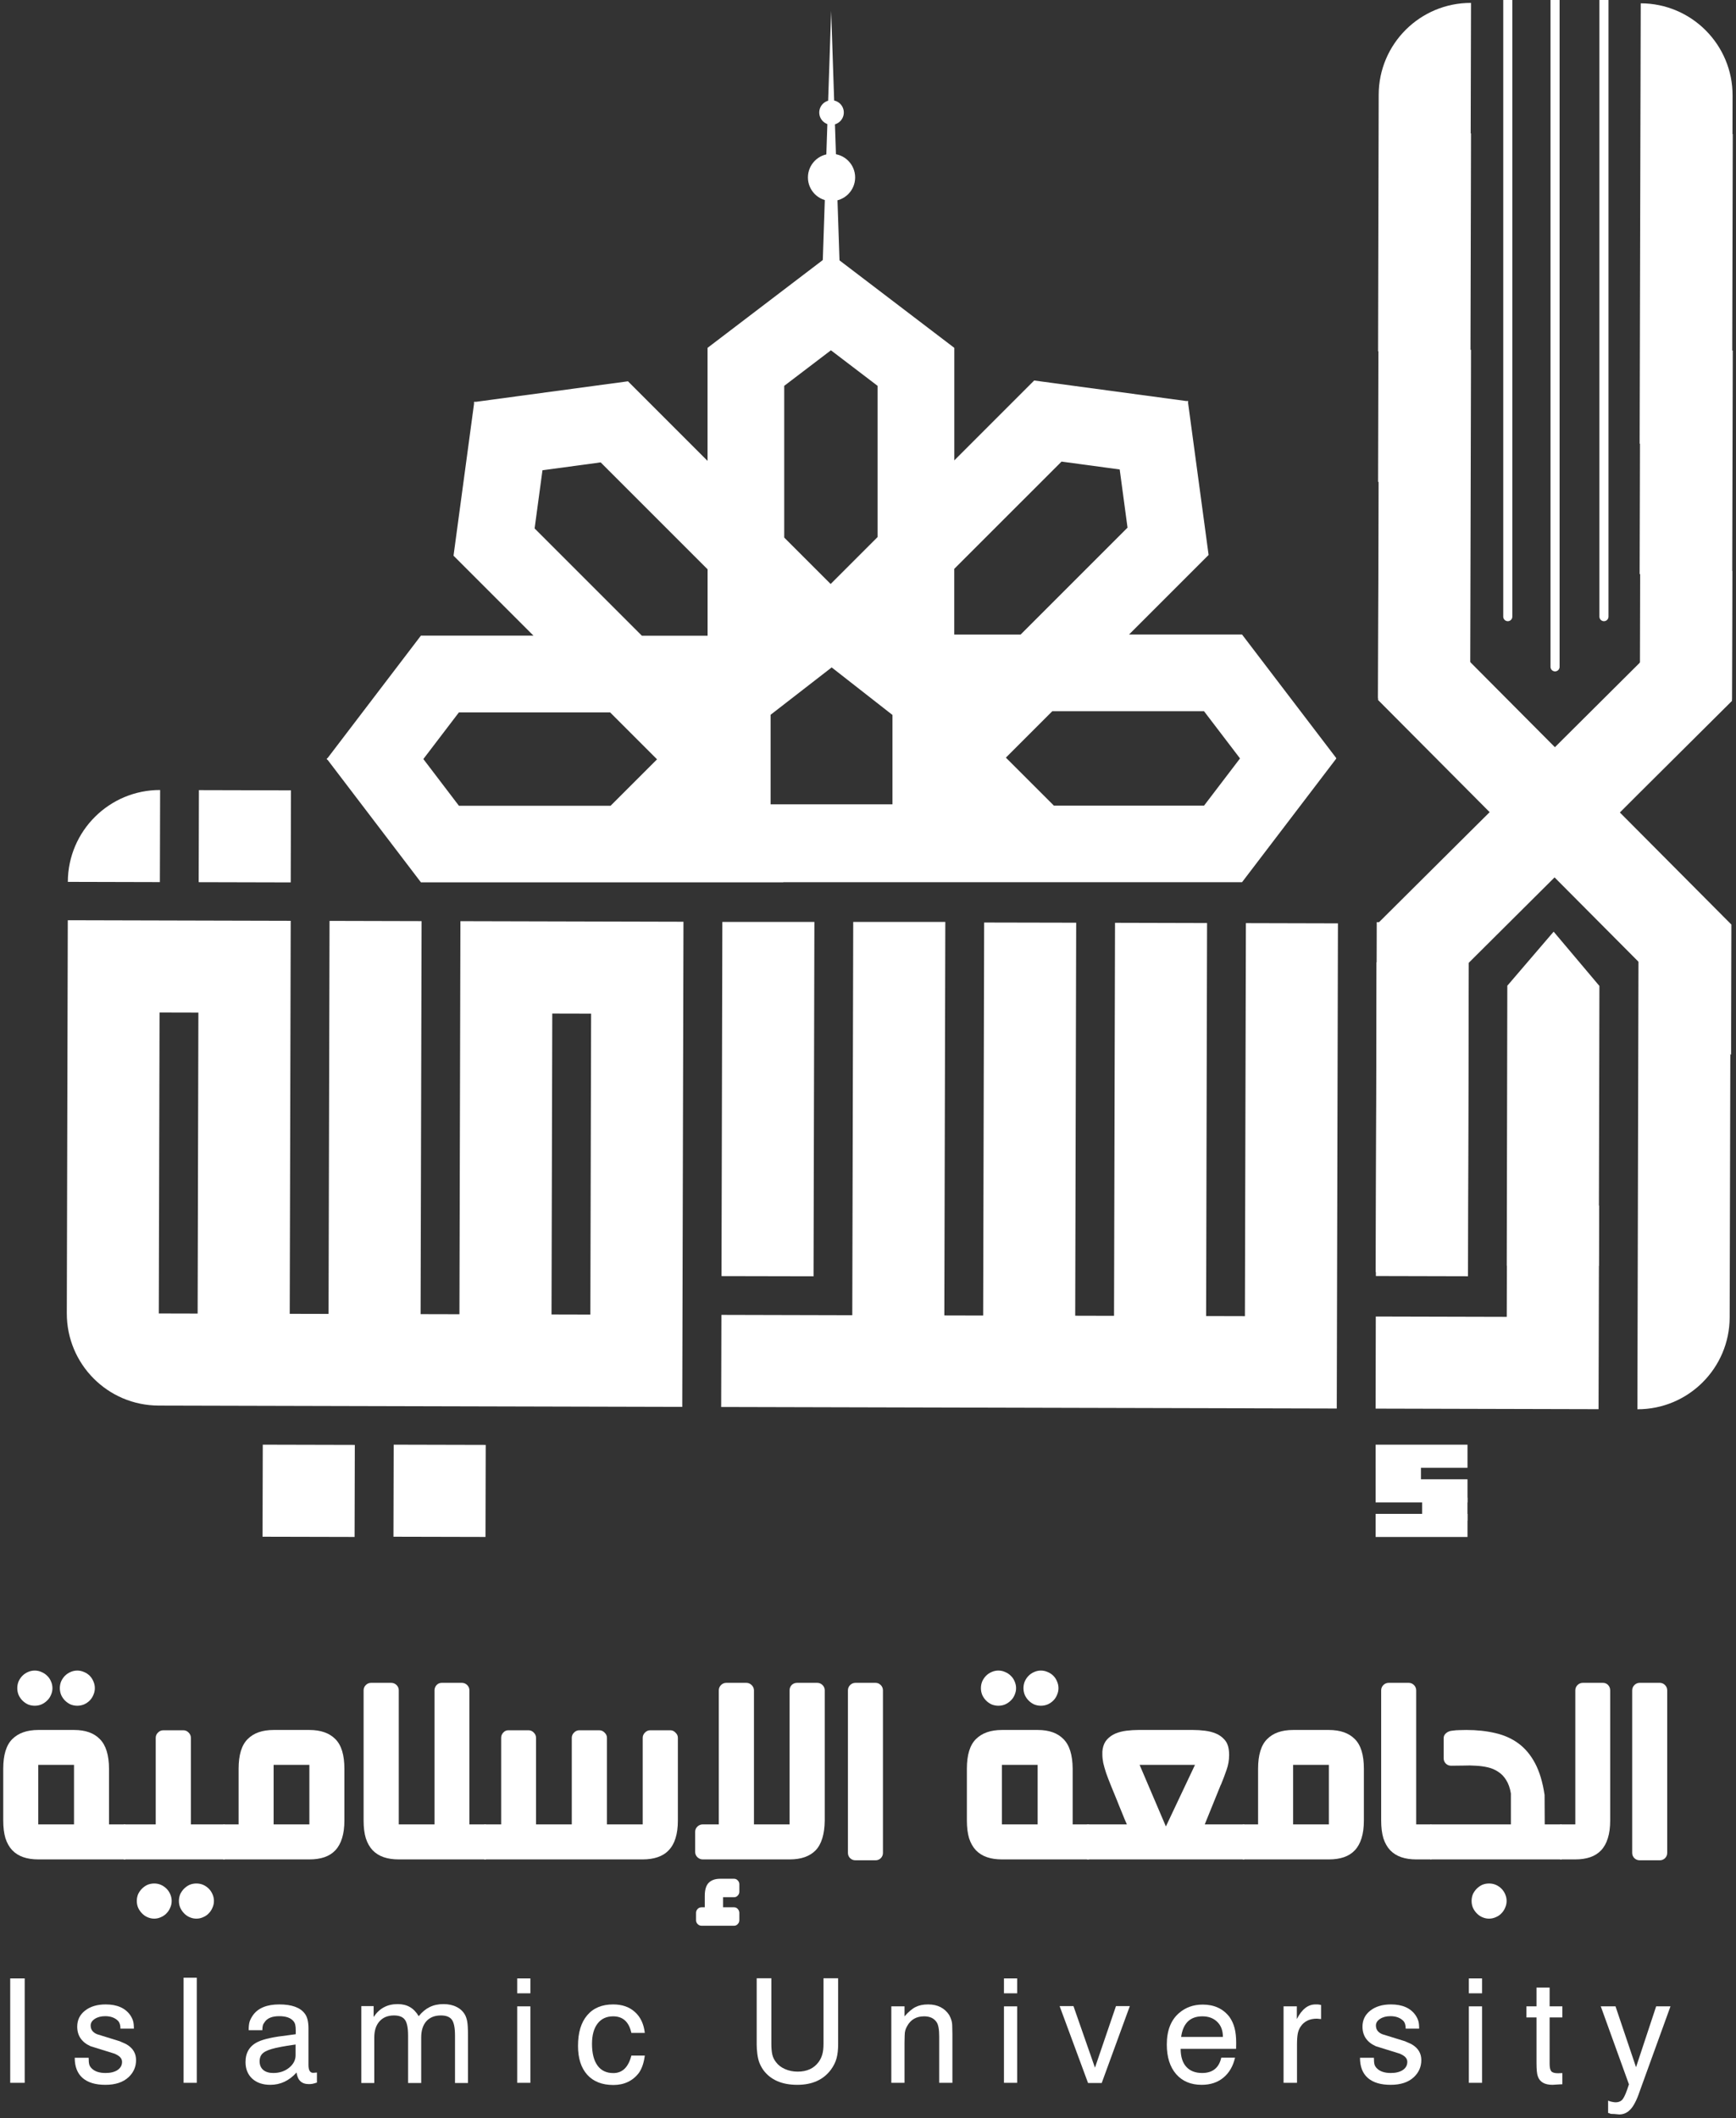 <svg width="268" height="327" viewBox="0 0 268 327" fill="none" xmlns="http://www.w3.org/2000/svg">
<rect x="0" y="0" width="268" height="327" fill="#333333" stroke="none"/>
<path d="M16.832 281.634H19.363V287.04H5.906C5.039 287.04 4.271 286.926 3.602 286.698C2.933 286.469 2.363 286.112 1.891 285.626C1.435 285.139 1.085 284.523 0.842 283.778C0.614 283.018 0.5 282.105 0.5 281.041V273.035C0.5 270.921 0.964 269.4 1.891 268.473C2.834 267.53 4.172 267.059 5.906 267.059H11.449C13.182 267.059 14.505 267.53 15.417 268.473C16.345 269.4 16.816 270.921 16.832 273.035V281.634ZM11.426 281.634V272.442H5.906V281.634H11.426ZM8.096 260.603C8.096 260.968 8.02 261.318 7.867 261.653C7.731 261.987 7.533 262.276 7.274 262.519C7.031 262.763 6.742 262.96 6.408 263.113C6.088 263.249 5.739 263.318 5.358 263.318C4.993 263.318 4.644 263.249 4.309 263.113C3.99 262.96 3.709 262.763 3.465 262.519C3.222 262.276 3.024 261.987 2.872 261.653C2.735 261.318 2.667 260.968 2.667 260.603C2.667 260.239 2.735 259.889 2.872 259.554C3.024 259.22 3.222 258.931 3.465 258.687C3.709 258.444 3.99 258.254 4.309 258.117C4.644 257.965 4.993 257.889 5.358 257.889C5.739 257.889 6.088 257.965 6.408 258.117C6.742 258.254 7.031 258.444 7.274 258.687C7.533 258.931 7.731 259.22 7.867 259.554C8.02 259.889 8.096 260.239 8.096 260.603ZM14.642 260.603C14.642 260.968 14.566 261.318 14.414 261.653C14.277 261.987 14.087 262.276 13.844 262.519C13.6 262.763 13.311 262.96 12.977 263.113C12.642 263.249 12.293 263.318 11.928 263.318C11.563 263.318 11.213 263.249 10.878 263.113C10.559 262.96 10.278 262.763 10.034 262.519C9.791 262.276 9.593 261.987 9.441 261.653C9.304 261.318 9.236 260.968 9.236 260.603C9.236 260.239 9.304 259.889 9.441 259.554C9.593 259.22 9.791 258.931 10.034 258.687C10.278 258.444 10.559 258.254 10.878 258.117C11.213 257.965 11.563 257.889 11.928 257.889C12.293 257.889 12.642 257.965 12.977 258.117C13.311 258.254 13.6 258.444 13.844 258.687C14.087 258.931 14.277 259.22 14.414 259.554C14.566 259.889 14.642 260.239 14.642 260.603Z" fill="white"/>
<path d="M26.503 293.449C26.503 293.829 26.427 294.179 26.275 294.498C26.138 294.833 25.948 295.122 25.704 295.365C25.461 295.624 25.172 295.821 24.838 295.958C24.518 296.11 24.176 296.186 23.811 296.186C23.446 296.186 23.097 296.11 22.762 295.958C22.443 295.821 22.161 295.624 21.918 295.365C21.675 295.122 21.477 294.833 21.325 294.498C21.188 294.179 21.12 293.829 21.12 293.449C21.12 293.084 21.188 292.734 21.325 292.4C21.477 292.081 21.675 291.799 21.918 291.556C22.161 291.313 22.443 291.115 22.762 290.963C23.097 290.826 23.446 290.758 23.811 290.758C24.176 290.758 24.518 290.826 24.838 290.963C25.172 291.115 25.461 291.313 25.704 291.556C25.948 291.799 26.138 292.081 26.275 292.4C26.427 292.734 26.503 293.084 26.503 293.449ZM33.026 293.449C33.026 293.829 32.95 294.179 32.798 294.498C32.661 294.833 32.471 295.122 32.228 295.365C31.985 295.624 31.696 295.821 31.361 295.958C31.042 296.11 30.692 296.186 30.312 296.186C29.947 296.186 29.597 296.11 29.263 295.958C28.944 295.821 28.662 295.624 28.419 295.365C28.176 295.122 27.978 294.833 27.826 294.498C27.689 294.179 27.62 293.829 27.62 293.449C27.62 293.084 27.689 292.734 27.826 292.4C27.978 292.081 28.176 291.799 28.419 291.556C28.662 291.313 28.944 291.115 29.263 290.963C29.597 290.826 29.947 290.758 30.312 290.758C30.692 290.758 31.042 290.826 31.361 290.963C31.696 291.115 31.985 291.313 32.228 291.556C32.471 291.799 32.661 292.081 32.798 292.4C32.95 292.734 33.026 293.084 33.026 293.449ZM29.468 281.634H34.691V287.04H19.09V281.634H24.039V268.267C24.039 267.963 24.154 267.697 24.382 267.469C24.61 267.226 24.891 267.104 25.226 267.104H28.305C28.624 267.104 28.898 267.226 29.126 267.469C29.354 267.697 29.468 267.963 29.468 268.267V281.634Z" fill="white"/>
<path d="M47.761 281.634V272.442H42.241V281.634H47.761ZM34.463 281.634H36.836V273.035C36.836 270.921 37.299 269.4 38.227 268.473C39.154 267.53 40.493 267.059 42.241 267.059H47.761C49.51 267.059 50.848 267.53 51.776 268.473C52.703 269.4 53.167 270.921 53.167 273.035V281.041C53.167 282.105 53.045 283.018 52.802 283.778C52.574 284.523 52.232 285.139 51.776 285.626C51.32 286.112 50.757 286.469 50.088 286.698C49.419 286.926 48.651 287.04 47.784 287.04H34.463V281.634Z" fill="white"/>
<path d="M61.561 281.634H67.081V260.946C67.081 260.626 67.187 260.353 67.4 260.124C67.613 259.896 67.879 259.782 68.199 259.782H71.301C71.62 259.782 71.894 259.896 72.122 260.124C72.35 260.353 72.464 260.626 72.464 260.946V281.634H75.019V287.04H61.538C60.672 287.04 59.904 286.926 59.234 286.698C58.565 286.469 57.995 286.112 57.524 285.626C57.068 285.139 56.718 284.523 56.475 283.778C56.246 283.018 56.132 282.105 56.132 281.041V260.946C56.132 260.626 56.246 260.353 56.475 260.124C56.703 259.896 56.976 259.782 57.296 259.782H60.375C60.709 259.782 60.991 259.896 61.219 260.124C61.447 260.353 61.561 260.626 61.561 260.946V281.634Z" fill="white"/>
<path d="M93.7 281.634H99.22V268.267C99.22 267.963 99.334 267.697 99.562 267.469C99.79 267.226 100.064 267.104 100.383 267.104H103.485C103.789 267.104 104.055 267.226 104.283 267.469C104.527 267.697 104.648 267.963 104.648 268.267V281.041C104.648 282.105 104.527 283.018 104.283 283.778C104.055 284.523 103.705 285.139 103.234 285.626C102.778 286.112 102.208 286.469 101.523 286.698C100.854 286.926 100.086 287.04 99.22 287.04H74.745V281.634H77.368V268.267C77.368 267.963 77.475 267.697 77.687 267.469C77.9 267.226 78.159 267.104 78.463 267.104H81.588C81.907 267.104 82.181 267.226 82.409 267.469C82.637 267.697 82.751 267.963 82.751 268.267V281.634H88.271V268.267C88.271 267.963 88.385 267.697 88.613 267.469C88.841 267.226 89.115 267.104 89.434 267.104H92.514C92.833 267.104 93.107 267.226 93.335 267.469C93.578 267.697 93.7 267.963 93.7 268.267V281.634Z" fill="white"/>
<path d="M121.892 281.634V260.946C121.892 260.626 121.999 260.353 122.212 260.124C122.44 259.896 122.721 259.782 123.056 259.782H126.158C126.477 259.782 126.751 259.896 126.979 260.124C127.207 260.353 127.321 260.626 127.321 260.946V281.041C127.291 283.17 126.819 284.706 125.907 285.648C124.994 286.576 123.664 287.04 121.915 287.04H108.48C108.176 287.04 107.902 286.926 107.659 286.698C107.431 286.469 107.317 286.196 107.317 285.876V282.774C107.317 282.47 107.431 282.204 107.659 281.976C107.902 281.748 108.176 281.634 108.48 281.634H110.967V260.946C110.967 260.626 111.081 260.353 111.309 260.124C111.537 259.896 111.81 259.782 112.13 259.782H115.209C115.528 259.782 115.802 259.896 116.03 260.124C116.274 260.353 116.395 260.626 116.395 260.946V281.634H121.892ZM108.8 294.43V292.674C108.8 291.731 109.005 291.054 109.415 290.644C109.826 290.233 110.419 290.028 111.195 290.028H113.316C113.544 290.028 113.734 290.111 113.886 290.279C114.053 290.446 114.137 290.644 114.137 290.872V292.035C114.137 292.263 114.053 292.461 113.886 292.628C113.734 292.795 113.544 292.879 113.316 292.879H111.628V294.43H113.316C113.544 294.43 113.734 294.514 113.886 294.681C114.053 294.863 114.137 295.069 114.137 295.297V296.414C114.137 296.658 114.053 296.863 113.886 297.03C113.734 297.198 113.544 297.281 113.316 297.281H108.321C108.077 297.281 107.872 297.198 107.705 297.03C107.537 296.863 107.454 296.658 107.454 296.414V295.297C107.454 295.069 107.537 294.863 107.705 294.681C107.872 294.514 108.077 294.43 108.321 294.43H108.8Z" fill="white"/>
<path d="M130.902 260.946C130.902 260.626 131.016 260.353 131.244 260.124C131.472 259.896 131.746 259.782 132.065 259.782H135.167C135.472 259.782 135.738 259.896 135.966 260.124C136.194 260.353 136.308 260.626 136.308 260.946V286.036C136.308 286.355 136.194 286.629 135.966 286.857C135.738 287.07 135.472 287.177 135.167 287.177H132.065C131.746 287.177 131.472 287.07 131.244 286.857C131.016 286.629 130.902 286.355 130.902 286.036V260.946Z" fill="white"/>
<path d="M165.595 281.634H168.127V287.04H154.67C153.803 287.04 153.035 286.926 152.366 286.698C151.697 286.469 151.126 286.112 150.655 285.626C150.199 285.139 149.849 284.523 149.606 283.778C149.378 283.018 149.264 282.105 149.264 281.041V273.035C149.264 270.921 149.727 269.4 150.655 268.473C151.598 267.53 152.936 267.059 154.67 267.059H160.212C161.946 267.059 163.269 267.53 164.181 268.473C165.109 269.4 165.58 270.921 165.595 273.035V281.634ZM160.189 281.634V272.442H154.67V281.634H160.189ZM156.859 260.603C156.859 260.968 156.783 261.318 156.631 261.653C156.494 261.987 156.297 262.276 156.038 262.519C155.795 262.763 155.506 262.96 155.171 263.113C154.852 263.249 154.502 263.318 154.122 263.318C153.757 263.318 153.407 263.249 153.073 263.113C152.754 262.96 152.472 262.763 152.229 262.519C151.986 262.276 151.788 261.987 151.636 261.653C151.499 261.318 151.431 260.968 151.431 260.603C151.431 260.239 151.499 259.889 151.636 259.554C151.788 259.22 151.986 258.931 152.229 258.687C152.472 258.444 152.754 258.254 153.073 258.117C153.407 257.965 153.757 257.889 154.122 257.889C154.502 257.889 154.852 257.965 155.171 258.117C155.506 258.254 155.795 258.444 156.038 258.687C156.297 258.931 156.494 259.22 156.631 259.554C156.783 259.889 156.859 260.239 156.859 260.603ZM163.406 260.603C163.406 260.968 163.33 261.318 163.178 261.653C163.041 261.987 162.851 262.276 162.607 262.519C162.364 262.763 162.075 262.96 161.741 263.113C161.406 263.249 161.056 263.318 160.691 263.318C160.326 263.318 159.977 263.249 159.642 263.113C159.323 262.96 159.041 262.763 158.798 262.519C158.555 262.276 158.357 261.987 158.205 261.653C158.068 261.318 158 260.968 158 260.603C158 260.239 158.068 259.889 158.205 259.554C158.357 259.22 158.555 258.931 158.798 258.687C159.041 258.444 159.323 258.254 159.642 258.117C159.977 257.965 160.326 257.889 160.691 257.889C161.056 257.889 161.406 257.965 161.741 258.117C162.075 258.254 162.364 258.444 162.607 258.687C162.851 258.931 163.041 259.22 163.178 259.554C163.33 259.889 163.406 260.239 163.406 260.603Z" fill="white"/>
<path d="M173.966 281.634C173.89 281.451 173.776 281.193 173.624 280.858C173.487 280.509 173.343 280.151 173.191 279.786C173.039 279.406 172.894 279.056 172.758 278.737C172.621 278.402 172.522 278.152 172.461 277.984C172.096 277.087 171.769 276.289 171.48 275.589C171.191 274.875 170.948 274.236 170.75 273.673C170.568 273.111 170.423 272.601 170.317 272.145C170.226 271.689 170.18 271.256 170.18 270.845C170.18 270.693 170.18 270.548 170.18 270.412C170.195 270.259 170.21 270.123 170.226 270.001C170.332 269.393 170.56 268.899 170.91 268.518C171.275 268.123 171.708 267.819 172.21 267.606C172.727 267.393 173.29 267.249 173.898 267.173C174.521 267.097 175.137 267.059 175.746 267.059H184.185C184.793 267.059 185.402 267.097 186.01 267.173C186.633 267.249 187.196 267.393 187.698 267.606C188.215 267.819 188.648 268.123 188.998 268.518C189.363 268.899 189.591 269.393 189.682 270.001C189.728 270.275 189.751 270.579 189.751 270.913C189.751 271.719 189.614 272.502 189.34 273.263C189.082 274.008 188.793 274.768 188.473 275.544V275.498L185.987 281.634H192.1V287.04H167.808V281.634H173.966ZM175.928 272.442L179.988 281.953L184.482 272.442H175.928Z" fill="white"/>
<path d="M205.147 281.634V272.442H199.627V281.634H205.147ZM191.849 281.634H194.221V273.035C194.221 270.921 194.685 269.4 195.613 268.473C196.54 267.53 197.878 267.059 199.627 267.059H205.147C206.896 267.059 208.234 267.53 209.162 268.473C210.089 269.4 210.553 270.921 210.553 273.035V281.041C210.553 282.105 210.431 283.018 210.188 283.778C209.96 284.523 209.618 285.139 209.162 285.626C208.705 286.112 208.143 286.469 207.474 286.698C206.805 286.926 206.037 287.04 205.17 287.04H191.849V281.634Z" fill="white"/>
<path d="M218.627 281.634H220.977V287.04H218.627C217.761 287.04 216.993 286.926 216.324 286.698C215.655 286.469 215.084 286.112 214.613 285.626C214.157 285.139 213.807 284.523 213.564 283.778C213.336 283.018 213.222 282.105 213.222 281.041V260.946C213.222 260.626 213.336 260.353 213.564 260.124C213.792 259.896 214.066 259.782 214.385 259.782H217.464C217.784 259.782 218.057 259.896 218.285 260.124C218.513 260.353 218.627 260.626 218.627 260.946V281.634Z" fill="white"/>
<path d="M224.17 267.173C224.581 267.112 224.961 267.081 225.311 267.081C225.676 267.066 226.033 267.059 226.383 267.059C227.995 267.059 229.477 267.218 230.831 267.538C232.184 267.842 233.378 268.374 234.412 269.134C235.446 269.895 236.305 270.921 236.989 272.214C237.673 273.506 238.16 275.133 238.449 277.095L238.472 281.634H241.095V287.04H220.817V281.634H233.248V276.867C233.112 276.03 232.868 275.338 232.518 274.791C232.184 274.244 231.773 273.818 231.287 273.514C230.815 273.194 230.283 272.966 229.69 272.829C229.097 272.693 228.481 272.609 227.843 272.578C227.219 272.533 226.58 272.525 225.927 272.556C225.273 272.571 224.642 272.578 224.033 272.578C223.714 272.578 223.44 272.472 223.212 272.259C222.984 272.031 222.87 271.757 222.87 271.438V268.313C222.87 268.009 222.999 267.75 223.258 267.538C223.516 267.325 223.82 267.203 224.17 267.173ZM232.587 293.449C232.587 293.829 232.511 294.179 232.359 294.498C232.222 294.833 232.032 295.122 231.789 295.365C231.545 295.624 231.256 295.821 230.922 295.958C230.587 296.11 230.238 296.186 229.873 296.186C229.508 296.186 229.158 296.11 228.823 295.958C228.504 295.821 228.223 295.624 227.979 295.365C227.736 295.122 227.538 294.833 227.386 294.498C227.249 294.179 227.181 293.829 227.181 293.449C227.181 293.084 227.249 292.734 227.386 292.4C227.538 292.081 227.736 291.799 227.979 291.556C228.223 291.313 228.504 291.115 228.823 290.963C229.158 290.826 229.508 290.758 229.873 290.758C230.238 290.758 230.587 290.826 230.922 290.963C231.256 291.115 231.545 291.313 231.789 291.556C232.032 291.799 232.222 292.081 232.359 292.4C232.511 292.734 232.587 293.084 232.587 293.449Z" fill="white"/>
<path d="M243.193 281.634V260.946C243.193 260.626 243.307 260.353 243.535 260.124C243.764 259.896 244.037 259.782 244.357 259.782H247.459C247.778 259.782 248.044 259.896 248.257 260.124C248.47 260.353 248.576 260.626 248.576 260.946V281.041C248.576 282.105 248.455 283.018 248.211 283.778C247.983 284.523 247.641 285.139 247.185 285.626C246.729 286.112 246.166 286.469 245.497 286.698C244.828 286.926 244.06 287.04 243.193 287.04H240.844V281.634H243.193Z" fill="white"/>
<path d="M251.975 260.946C251.975 260.626 252.089 260.353 252.317 260.124C252.545 259.896 252.819 259.782 253.138 259.782H256.24C256.544 259.782 256.811 259.896 257.039 260.124C257.267 260.353 257.381 260.626 257.381 260.946V286.036C257.381 286.355 257.267 286.629 257.039 286.857C256.811 287.07 256.544 287.177 256.24 287.177H253.138C252.819 287.177 252.545 287.07 252.317 286.857C252.089 286.629 251.975 286.355 251.975 286.036V260.946Z" fill="white"/>
<path d="M1.576 305.414H3.813V321.529H1.576V305.414Z" fill="white"/>
<path d="M11.536 317.665H13.686C13.686 318.121 13.715 318.46 13.773 318.684C13.831 318.899 13.955 319.102 14.146 319.293C14.618 319.773 15.334 320.013 16.295 320.013C17.065 320.013 17.683 319.86 18.146 319.554C18.61 319.239 18.842 318.82 18.842 318.299C18.842 318.05 18.759 317.826 18.594 317.628C18.436 317.429 18.134 317.23 17.687 317.031L13.972 315.876C12.605 315.254 11.921 314.248 11.921 312.856C11.921 311.838 12.323 311.013 13.127 310.384C13.938 309.746 15.003 309.427 16.32 309.427C18.076 309.427 19.343 309.986 20.122 311.104C20.329 311.427 20.47 311.722 20.544 311.987C20.627 312.252 20.669 312.645 20.669 313.167H18.594C18.594 312.62 18.469 312.219 18.221 311.962C17.741 311.481 17.078 311.241 16.233 311.241C15.595 311.241 15.061 311.382 14.63 311.664C14.208 311.937 13.996 312.277 13.996 312.682C13.996 313.32 14.336 313.772 15.015 314.037L18.469 315.105C18.735 315.221 19.008 315.341 19.29 315.466C19.389 315.507 19.497 315.565 19.613 315.64C20.54 316.203 21.004 316.998 21.004 318.025C21.004 319.052 20.623 319.926 19.861 320.647C19.016 321.442 17.819 321.84 16.27 321.84C14.738 321.84 13.566 321.488 12.754 320.784C11.942 320.071 11.536 319.032 11.536 317.665Z" fill="white"/>
<path d="M28.343 305.302H30.38V321.529H28.343V305.302Z" fill="white"/>
<path d="M38.389 313.403C38.389 312.823 38.439 312.38 38.539 312.074C38.638 311.767 38.812 311.436 39.06 311.08C39.856 309.978 41.206 309.427 43.111 309.427C45.033 309.427 46.346 309.899 47.05 310.844C47.431 311.324 47.621 312.09 47.621 313.142V318.771C47.621 319.583 47.862 319.988 48.342 319.988L48.926 319.939V321.492C48.62 321.591 48.379 321.658 48.205 321.691C48.04 321.716 47.862 321.728 47.671 321.728C46.569 321.728 45.94 321.132 45.782 319.939C44.639 321.206 43.289 321.84 41.732 321.84C40.572 321.84 39.644 321.525 38.949 320.895C38.253 320.258 37.905 319.4 37.905 318.323C37.905 316.832 38.559 315.785 39.868 315.18C40.746 314.766 42.283 314.434 44.478 314.186L45.658 314.024V313.453C45.658 313.08 45.633 312.794 45.584 312.595C45.542 312.388 45.455 312.202 45.323 312.036C44.9 311.506 44.163 311.241 43.111 311.241C42.018 311.241 41.268 311.543 40.862 312.148C40.721 312.322 40.626 312.5 40.576 312.682C40.527 312.856 40.502 313.097 40.502 313.403H38.389ZM45.633 315.615C45.111 315.689 44.627 315.764 44.18 315.838C43.741 315.905 43.198 316.008 42.552 316.149C41.641 316.356 40.999 316.613 40.626 316.919C40.261 317.218 40.079 317.648 40.079 318.212C40.079 318.775 40.266 319.218 40.638 319.541C41.011 319.856 41.529 320.013 42.192 320.013C43.144 320.013 43.956 319.744 44.627 319.206C45.298 318.659 45.633 318.013 45.633 317.267V315.615Z" fill="white"/>
<path d="M70.243 321.554V314.248C70.243 313.047 70.081 312.227 69.758 311.788C69.435 311.349 68.872 311.129 68.068 311.129C67.107 311.129 66.358 311.427 65.819 312.024C65.289 312.62 65.024 313.457 65.024 314.534V321.554H62.999V314.248C62.999 313.047 62.833 312.227 62.502 311.788C62.179 311.349 61.62 311.129 60.824 311.129C59.872 311.129 59.126 311.432 58.588 312.036C58.049 312.641 57.78 313.473 57.78 314.534V321.554H55.78V309.688H57.681V311.365C58.128 310.694 58.654 310.197 59.259 309.874C59.864 309.543 60.576 309.377 61.396 309.377C62.133 309.377 62.763 309.531 63.285 309.837C63.806 310.135 64.258 310.603 64.639 311.241C65.153 310.603 65.716 310.135 66.329 309.837C66.942 309.531 67.65 309.377 68.454 309.377C69.224 309.377 69.891 309.518 70.454 309.8C71.025 310.073 71.465 310.475 71.771 311.005C71.937 311.303 72.057 311.664 72.131 312.086C72.206 312.508 72.243 313.175 72.243 314.086V321.554H70.243Z" fill="white"/>
<path d="M79.842 305.414H81.88V307.712H79.842V305.414ZM79.842 309.725H81.88V321.529H79.842V309.725Z" fill="white"/>
<path d="M97.469 317.329H99.544C99.403 318.431 99.101 319.317 98.637 319.988C98.165 320.61 97.597 321.078 96.934 321.392C96.272 321.707 95.526 321.865 94.698 321.865C92.958 321.865 91.612 321.339 90.66 320.287C89.707 319.226 89.231 317.74 89.231 315.826C89.231 313.788 89.703 312.214 90.647 311.104C91.592 309.986 92.929 309.427 94.661 309.427C96.044 309.427 97.162 309.816 98.016 310.595C98.877 311.365 99.386 312.442 99.544 313.826H97.469C97.096 312.119 96.16 311.266 94.661 311.266C93.625 311.266 92.822 311.639 92.25 312.384C91.679 313.13 91.393 314.173 91.393 315.515C91.393 316.965 91.674 318.079 92.238 318.858C92.801 319.636 93.617 320.026 94.686 320.026C96.077 320.026 97.005 319.127 97.469 317.329Z" fill="white"/>
<path d="M116.817 305.389H119.079V315.441C119.079 316.153 119.128 316.729 119.228 317.168C119.327 317.599 119.514 317.984 119.787 318.323C120.118 318.779 120.582 319.139 121.179 319.404C121.783 319.67 122.438 319.802 123.142 319.802C124.566 319.802 125.643 319.309 126.372 318.323C126.637 317.959 126.828 317.566 126.944 317.143C127.068 316.721 127.13 316.178 127.13 315.515V305.389H129.392V315.528C129.392 316.414 129.309 317.156 129.143 317.752C128.986 318.34 128.696 318.924 128.273 319.504C127.114 321.061 125.382 321.84 123.08 321.84C120.694 321.84 118.938 321.065 117.811 319.516C117.563 319.144 117.368 318.775 117.227 318.41C117.086 318.038 116.983 317.595 116.917 317.081C116.85 316.567 116.817 316.103 116.817 315.689V305.389Z" fill="white"/>
<path d="M137.6 309.725H139.637V311.266C140.259 310.562 140.83 310.081 141.352 309.825C141.874 309.56 142.516 309.427 143.278 309.427C144.023 309.427 144.665 309.568 145.204 309.849C145.751 310.131 146.198 310.541 146.546 311.08C146.687 311.345 146.798 311.614 146.881 311.887C146.964 312.161 147.005 312.484 147.005 312.856L147.03 314.012V321.529H144.993V314.397C144.993 313.295 144.86 312.554 144.595 312.173C144.197 311.568 143.555 311.266 142.669 311.266C141.468 311.266 140.594 311.767 140.047 312.769C139.931 312.96 139.836 313.175 139.762 313.416C139.695 313.656 139.662 313.925 139.662 314.223L139.637 315.341V321.529H137.6V309.725Z" fill="white"/>
<path d="M154.99 305.414H157.028V307.712H154.99V305.414ZM154.99 309.725H157.028V321.529H154.99V309.725Z" fill="white"/>
<path d="M167.969 321.554L163.583 309.688H165.72L169.038 319.193L172.281 309.688H174.418L170.082 321.554H167.969Z" fill="white"/>
<path d="M190.827 316.286H182.266C182.266 317.495 182.556 318.419 183.135 319.057C183.715 319.694 184.531 320.013 185.583 320.013C187.198 320.013 188.184 319.222 188.54 317.64H190.665C190.359 318.965 189.758 319.997 188.863 320.734C187.969 321.471 186.851 321.84 185.509 321.84C183.844 321.84 182.531 321.289 181.57 320.187C180.609 319.077 180.129 317.553 180.129 315.615C180.129 313.478 180.75 311.867 181.992 310.781C183.003 309.895 184.229 309.452 185.67 309.452C187.451 309.452 188.83 310.09 189.808 311.365C190.172 311.887 190.433 312.459 190.591 313.08C190.756 313.701 190.839 314.459 190.839 315.354L190.827 316.286ZM188.789 314.447C188.789 313.453 188.495 312.674 187.907 312.111C187.327 311.548 186.565 311.266 185.62 311.266C183.732 311.266 182.638 312.326 182.34 314.447H188.789Z" fill="white"/>
<path d="M198.153 309.725H200.203V311.688C200.965 310.181 201.922 309.427 203.073 309.427C203.205 309.427 203.317 309.427 203.408 309.427C203.508 309.427 203.686 309.456 203.943 309.514V311.688L203.297 311.626C202.178 311.626 201.346 312.028 200.799 312.832C200.584 313.138 200.435 313.498 200.352 313.913C200.269 314.327 200.228 314.911 200.228 315.664V321.529H198.153V309.725Z" fill="white"/>
<path d="M209.951 317.665H212.101C212.101 318.121 212.13 318.46 212.188 318.684C212.246 318.899 212.37 319.102 212.561 319.293C213.033 319.773 213.749 320.013 214.71 320.013C215.481 320.013 216.098 319.86 216.562 319.554C217.026 319.239 217.257 318.82 217.257 318.299C217.257 318.05 217.175 317.826 217.009 317.628C216.852 317.429 216.549 317.23 216.102 317.031L212.387 315.876C211.02 315.254 210.337 314.248 210.337 312.856C210.337 311.838 210.738 311.013 211.542 310.384C212.354 309.746 213.418 309.427 214.735 309.427C216.491 309.427 217.759 309.986 218.537 311.104C218.744 311.427 218.885 311.722 218.96 311.987C219.043 312.252 219.084 312.645 219.084 313.167H217.009C217.009 312.62 216.885 312.219 216.636 311.962C216.156 311.481 215.493 311.241 214.648 311.241C214.01 311.241 213.476 311.382 213.045 311.664C212.623 311.937 212.412 312.277 212.412 312.682C212.412 313.32 212.751 313.772 213.431 314.037L216.885 315.105C217.15 315.221 217.423 315.341 217.705 315.466C217.804 315.507 217.912 315.565 218.028 315.64C218.956 316.203 219.419 316.998 219.419 318.025C219.419 319.052 219.038 319.926 218.276 320.647C217.431 321.442 216.234 321.84 214.685 321.84C213.153 321.84 211.981 321.488 211.169 320.784C210.357 320.071 209.951 319.032 209.951 317.665Z" fill="white"/>
<path d="M226.758 305.414H228.796V307.712H226.758V305.414ZM226.758 309.725H228.796V321.529H226.758V309.725Z" fill="white"/>
<path d="M235.649 309.725H237.202V306.83H239.228V309.725H241.191V311.44H239.228V318.597C239.228 319.16 239.315 319.545 239.489 319.752C239.663 319.951 240.006 320.051 240.52 320.051L241.191 320.026V321.753L240.855 321.765L239.675 321.84C238.449 321.84 237.691 321.397 237.401 320.51C237.269 320.162 237.202 319.475 237.202 318.448V311.44H235.649V309.725Z" fill="white"/>
<path d="M249.399 309.725L252.567 319.119L255.674 309.725H257.885L253.127 322.859C252.878 323.596 252.634 324.184 252.393 324.623C252.162 325.07 251.913 325.427 251.648 325.692C251.176 326.172 250.617 326.412 249.971 326.412L249.15 326.338C248.877 326.338 248.707 326.329 248.641 326.313C248.484 326.238 248.355 326.193 248.256 326.176V324.275L248.48 324.362C248.645 324.42 248.811 324.461 248.977 324.486C249.15 324.519 249.291 324.536 249.399 324.536C249.904 324.536 250.281 324.366 250.53 324.027C250.786 323.687 251.101 322.933 251.474 321.765L247.125 309.725H249.399Z" fill="white"/>
<path d="M30.707 121.974L30.673 136.183L44.882 136.218L44.917 122.009L30.707 121.974Z" fill="white"/>
<path d="M24.718 121.962L24.682 136.172L10.472 136.136C10.494 128.29 16.872 121.941 24.718 121.955V121.962Z" fill="white"/>
<path d="M71.077 142.21L70.926 202.88L64.931 202.866L65.083 142.195L50.873 142.159L50.721 202.829L44.727 202.815L44.879 142.145L10.465 142.058L10.313 202.735C10.299 210.589 16.64 216.967 24.494 216.981L105.325 217.184L105.513 142.289L71.085 142.203L71.077 142.21ZM30.51 202.779L24.515 202.764L24.631 156.304L30.626 156.318L30.51 202.779ZM91.137 202.931L85.142 202.916L85.258 156.463L91.253 156.477L91.137 202.931Z" fill="white"/>
<path d="M111.515 142.318L111.384 196.994L125.594 197.023L125.724 142.318H111.515Z" fill="white"/>
<path d="M60.776 223.017L60.741 237.227L74.95 237.261L74.985 223.052L60.776 223.017Z" fill="white"/>
<path d="M40.566 223.017L40.531 237.227L54.74 237.261L54.775 223.052L40.566 223.017Z" fill="white"/>
<path d="M192.338 142.506L192.186 203.177L186.199 203.162L186.344 142.492L172.134 142.456L171.982 203.126L165.988 203.111L166.139 142.441L151.93 142.412L151.778 203.083L145.784 203.068L145.935 142.318H131.719L131.574 203.032L111.37 202.981L111.334 217.198L206.367 217.437L206.548 142.542L192.338 142.506Z" fill="white"/>
<path d="M212.539 142.357L212.405 196.982L226.622 197.017L226.756 142.392L212.539 142.357Z" fill="white"/>
<path d="M267.175 142.745L267.023 203.372C267.001 211.218 260.623 217.567 252.777 217.552L252.958 142.716L267.167 142.752L267.175 142.745Z" fill="white"/>
<path d="M267.29 142.73L267.24 162.833L212.745 108.064L212.796 87.961L240.043 115.346L267.29 142.73Z" fill="white"/>
<path d="M267.42 88.098L267.377 108.201L253.124 122.375L250.073 125.426L247.108 128.362L212.608 162.696L212.658 142.593L226.904 128.42L229.97 125.375L232.913 122.44L240.043 115.346L267.42 88.098Z" fill="white"/>
<path d="M246.913 152.203L239.848 143.822L232.71 152.153L232.696 152.167L232.609 195.381L246.819 195.41L246.913 152.203Z" fill="white"/>
<path d="M267.457 20.696L267.471 14.759C267.493 6.913 261.144 0.528 253.291 0.513L253.124 68.516L253.175 68.466L253.124 88.662L253.204 88.583L253.124 122.078L267.37 107.898L267.5 54.104H267.42L267.5 20.696H267.449H267.457Z" fill="white"/>
<path d="M227.085 0.448C219.239 0.427 212.853 6.776 212.839 14.629L212.745 54.206L212.796 54.256L212.745 74.352L212.824 74.431L212.745 107.76L226.925 122.006L227.092 54.003H227.012L227.092 20.595H227.041L227.092 0.448H227.085Z" fill="white"/>
<path d="M226.759 134.407L226.593 196.415L212.383 196.379L212.514 148.581L226.759 134.407Z" fill="white"/>
<path d="M232.653 186.104L232.609 203.285L212.391 203.234L212.362 217.451L246.782 217.538L246.862 186.104H232.653Z" fill="white"/>
<path d="M232.067 0V95.192C232.067 95.576 232.378 95.894 232.768 95.894C233.159 95.894 233.47 95.583 233.47 95.192V0H232.067Z" fill="white"/>
<path d="M246.913 0V95.192C246.913 95.576 247.224 95.894 247.614 95.894C248.005 95.894 248.315 95.583 248.315 95.192V0H246.913Z" fill="white"/>
<path d="M239.363 0V102.944C239.363 103.327 239.674 103.646 240.065 103.646C240.455 103.646 240.766 103.335 240.766 102.944V0H239.363Z" fill="white"/>
<path d="M226.549 233.7H212.362V237.265H226.549V233.7Z" fill="white"/>
<path d="M226.549 223.019H212.362V226.584H226.549V223.019Z" fill="white"/>
<path d="M219.362 225.774H212.362V229.339H219.362V225.774Z" fill="white"/>
<path d="M226.542 231.19H219.542V234.755H226.542V231.19Z" fill="white"/>
<path d="M226.549 228.363H212.362V231.928H226.549V228.363Z" fill="white"/>
<path d="M126.982 41.298L128.313 1.692L129.636 41.298H126.982Z" fill="white"/>
<path d="M128.371 31.037C130.383 31.037 132.015 29.405 132.015 27.392C132.015 25.379 130.383 23.747 128.371 23.747C126.358 23.747 124.726 25.379 124.726 27.392C124.726 29.405 126.358 31.037 128.371 31.037Z" fill="white"/>
<path d="M128.371 19.264C129.417 19.264 130.265 18.416 130.265 17.369C130.265 16.323 129.417 15.475 128.371 15.475C127.324 15.475 126.476 16.323 126.476 17.369C126.476 18.416 127.324 19.264 128.371 19.264Z" fill="white"/>
<path d="M206.295 117.038L191.745 97.954H174.296L186.582 85.669L183.408 62.153L183.437 61.95H183.386L183.379 61.885L183.176 61.914L159.653 58.739L147.324 71.069V53.699L129.607 40.199L128.436 39.309L128.32 39.157L128.277 39.186L128.233 39.157L128.117 39.309L109.229 53.699V71.148L96.944 58.862L73.427 62.037L73.225 62.008V62.059L73.16 62.066L73.189 62.268L70.014 85.784L82.351 98.121H64.981L50.598 116.994L50.439 117.117L50.468 117.161L50.439 117.204L50.598 117.327L64.981 136.208H120.922V136.186H191.745L206.135 117.305L206.258 117.146L206.295 117.103L206.244 117.067L206.295 117.031V117.038ZM94.268 124.385H70.846L65.357 117.175L70.846 109.973H94.188L101.434 117.219L94.261 124.385H94.268ZM99.091 98.135L82.532 81.576L83.746 72.594L92.728 71.38L109.237 87.889V98.135H99.091ZM121.067 59.564L128.277 54.075L135.479 59.564V82.906L128.233 90.152L121.067 82.986V59.564ZM137.778 124.168H118.963V110.342L128.392 103.031L137.778 110.371V124.168ZM147.316 87.816L163.876 71.257L172.857 72.472L174.065 81.453L157.556 97.962H147.316V87.816ZM191.376 117.154L185.881 124.363H162.697L155.285 116.958L162.451 109.792H185.874L191.427 117.074L191.369 117.154H191.376Z" fill="white"/>
</svg>
